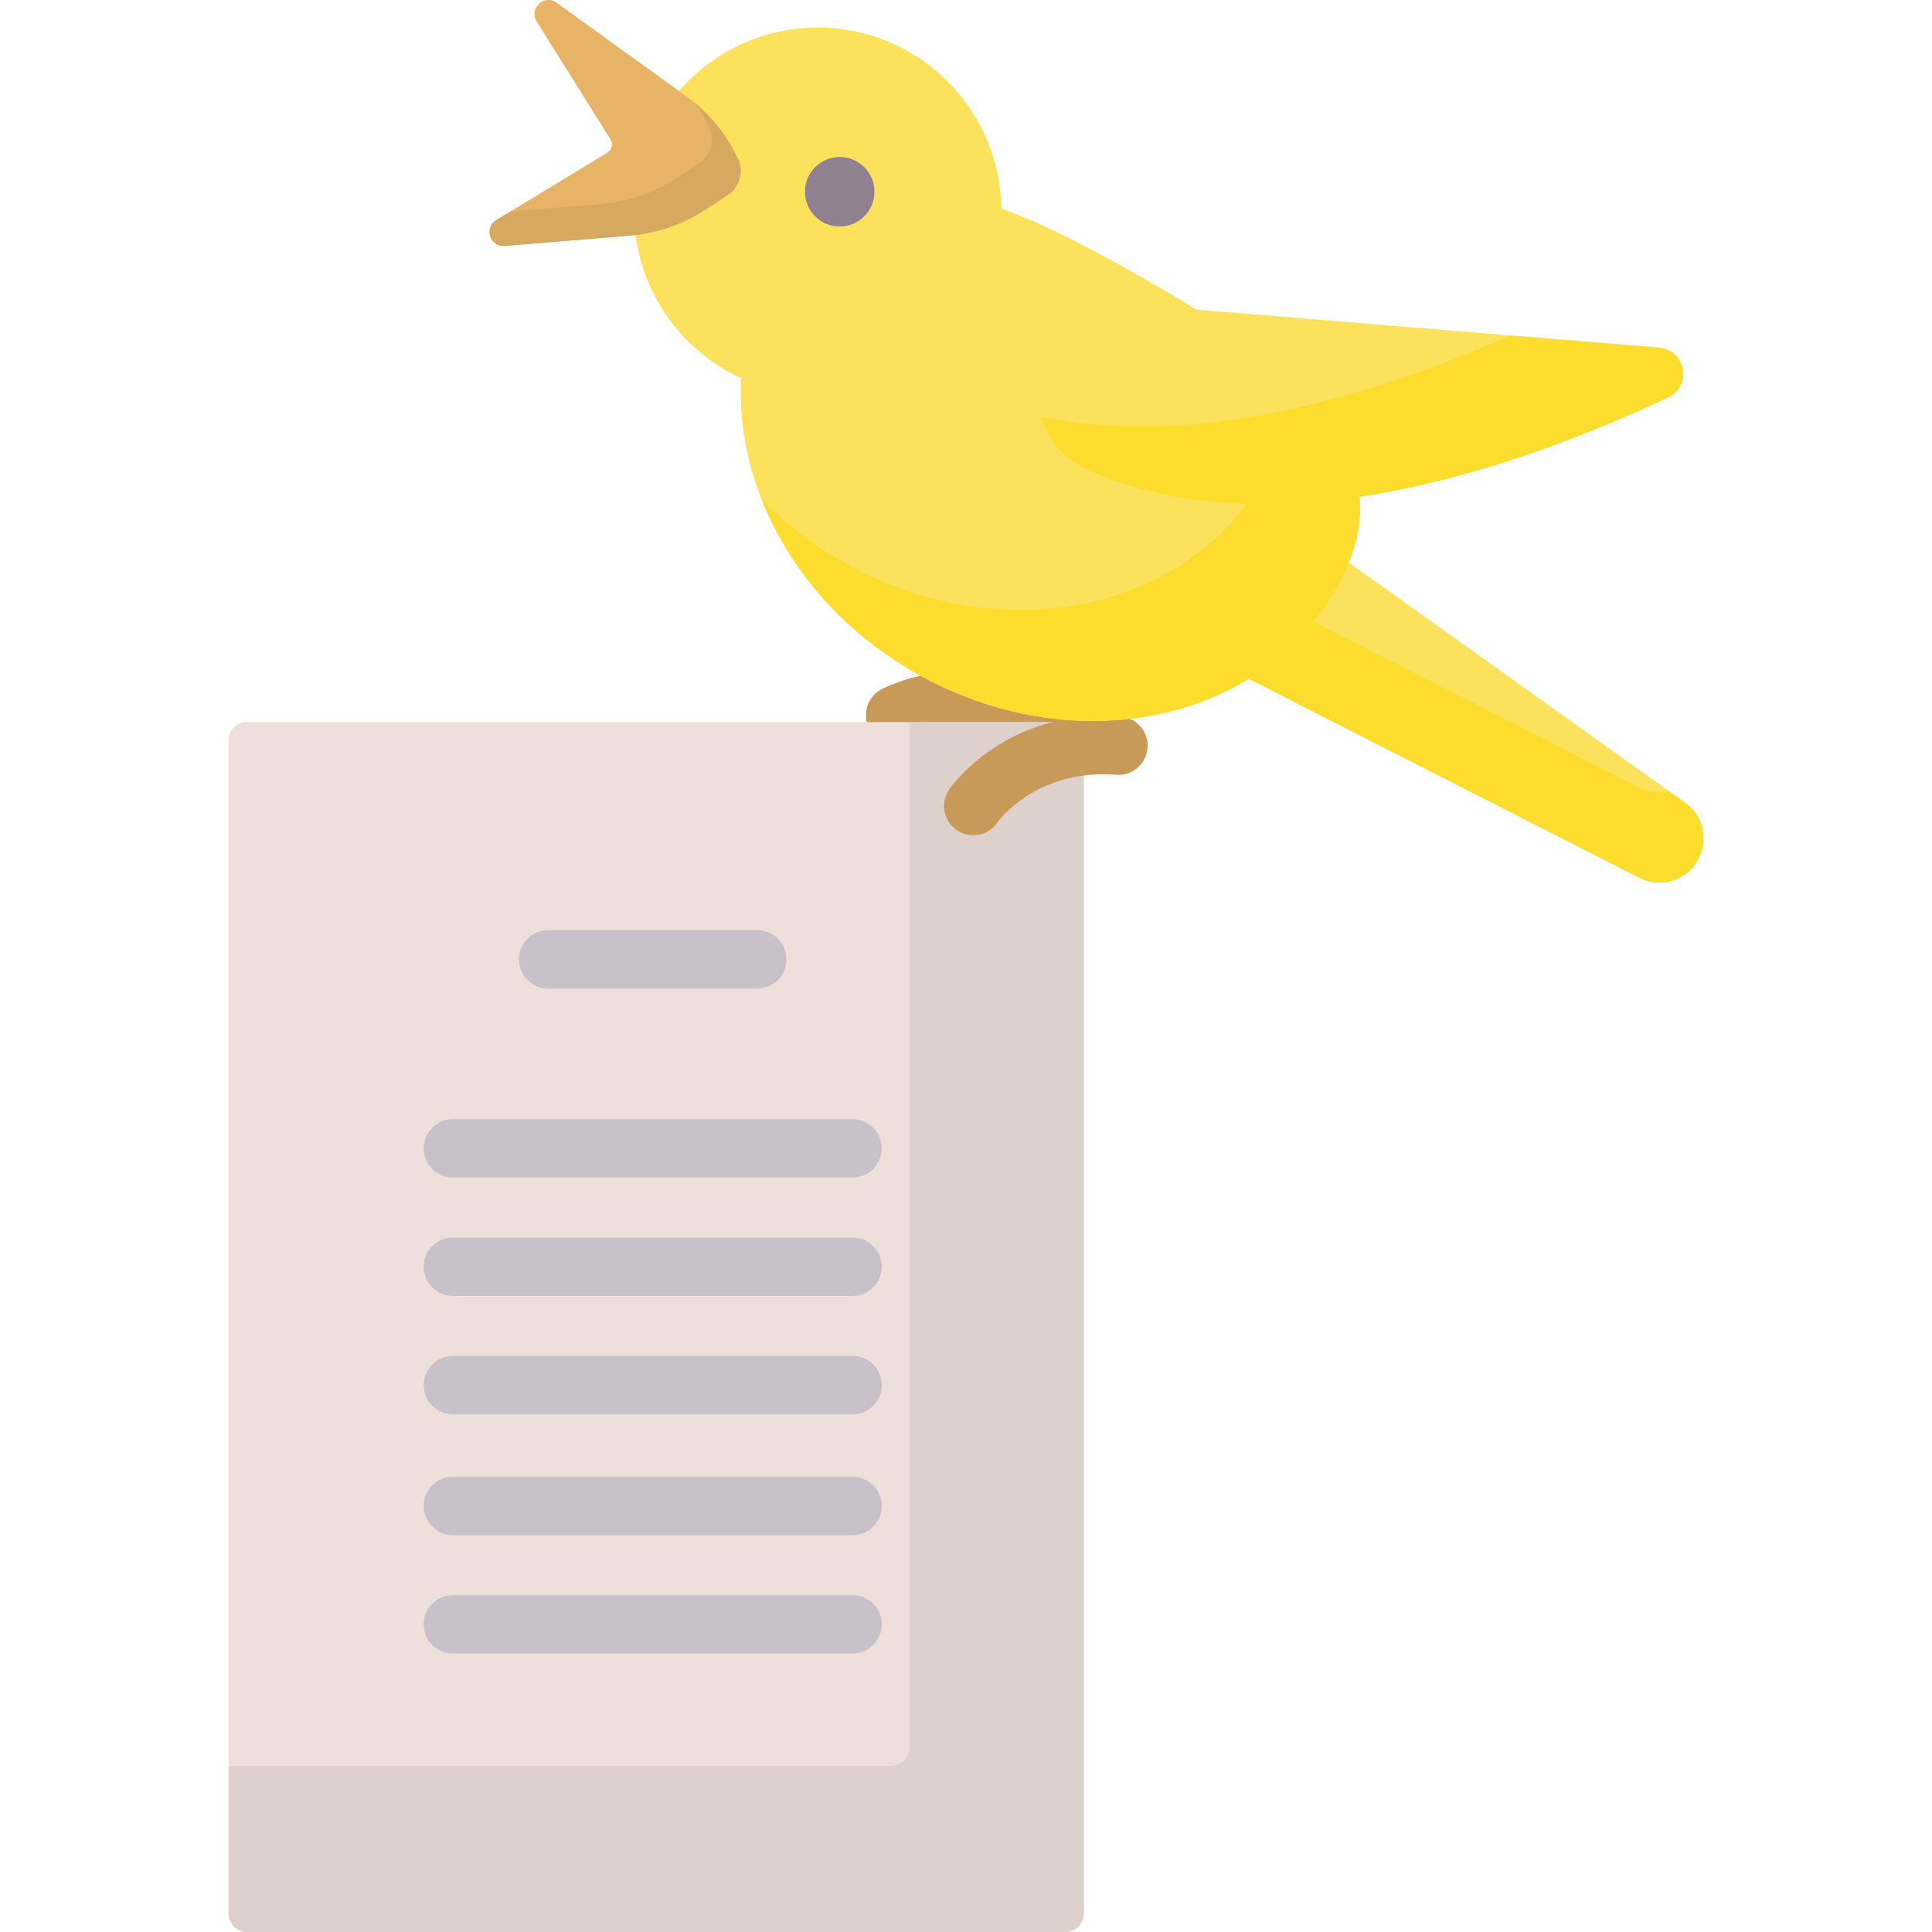 <svg id="Capa_1" enable-background="new 0 0 512 512" height="512" viewBox="0 0 512 512" width="512" xmlns="http://www.w3.org/2000/svg"><path d="m278.758 200.252c-1.363 0-2.743-.36-3.994-1.116-18.041-10.899-33.238-3.151-33.876-2.815-3.747 2.053-8.421.662-10.472-3.085-2.053-3.747-.65-8.464 3.097-10.516.943-.515 23.376-12.461 49.252 3.175 3.656 2.209 4.83 6.964 2.62 10.622-1.453 2.405-4.008 3.735-6.627 3.735z" fill="#c79a57"/><path d="m282.438 512h-217.104c-2.631 0-4.765-2.133-4.765-4.765v-311.092c0-2.631 2.133-4.765 4.765-4.765h217.104c2.631 0 4.765 2.133 4.765 4.765v311.092c0 2.632-2.134 4.765-4.765 4.765z" fill="#eedfda"/><path d="m282.116 191.378h-41.042v271.542c0 2.809-2.277 5.087-5.087 5.087h-175.418v38.907c0 2.809 2.277 5.087 5.087 5.087h216.46c2.809 0 5.087-2.277 5.087-5.087v-310.449c0-2.809-2.278-5.087-5.087-5.087z" fill="#ded0cb"/><g fill="#c8c1c9"><path d="m200.693 261.977h-55.426c-4.273 0-7.736-3.463-7.736-7.736s3.463-7.736 7.736-7.736h55.426c4.273 0 7.736 3.463 7.736 7.736s-3.463 7.736-7.736 7.736z"/><path d="m225.935 312.06h-105.911c-4.273 0-7.736-3.463-7.736-7.736s3.463-7.736 7.736-7.736h105.911c4.273 0 7.736 3.463 7.736 7.736s-3.463 7.736-7.736 7.736z"/><path d="m225.935 343.437h-105.911c-4.273 0-7.736-3.463-7.736-7.736s3.463-7.736 7.736-7.736h105.911c4.273 0 7.736 3.463 7.736 7.736s-3.463 7.736-7.736 7.736z"/><path d="m225.935 374.813h-105.911c-4.273 0-7.736-3.463-7.736-7.736s3.463-7.736 7.736-7.736h105.911c4.273 0 7.736 3.463 7.736 7.736s-3.463 7.736-7.736 7.736z"/><path d="m225.935 406.834h-105.911c-4.273 0-7.736-3.463-7.736-7.736s3.463-7.736 7.736-7.736h105.911c4.273 0 7.736 3.463 7.736 7.736s-3.463 7.736-7.736 7.736z"/><path d="m225.935 438.211h-105.911c-4.273 0-7.736-3.463-7.736-7.736s3.463-7.736 7.736-7.736h105.911c4.273 0 7.736 3.463 7.736 7.736s-3.463 7.736-7.736 7.736z"/></g><path d="m257.929 221.335c-1.521 0-3.058-.448-4.407-1.38-3.516-2.428-4.38-7.273-1.952-10.788.611-.883 15.314-21.619 45.437-19.269 4.259.333 7.442 4.056 7.109 8.316-.332 4.259-4.042 7.445-8.316 7.109-21.011-1.634-31.116 12.103-31.536 12.689-1.496 2.165-3.894 3.323-6.335 3.323z" fill="#c79a57"/><path d="m332.159 130.994 114.373 81.698c8.003 5.716 5.797 18.158-3.683 20.775-2.813.777-5.814.473-8.415-.852l-133.558-68.032z" fill="#fce25c"/><path d="m446.532 212.691-4.236-3.026c-2.65.595-5.431.261-7.862-.977l-118.444-60.333-15.114 16.228 133.558 68.032c2.6 1.325 5.602 1.628 8.415.852 9.48-2.617 11.685-15.059 3.683-20.776z" fill="#fcdd2e"/><path d="m302.441 73.403c-12.979-7.396-25.446-13.883-37.074-18.185-.411-26.531-22.032-47.914-48.66-47.914-26.885 0-48.68 21.795-48.68 48.68 0 19.643 11.641 36.557 28.395 44.25-1.682 29.492 15.508 60.614 46.219 78.113 41.167 23.458 91.019 13.554 111.348-22.121 20.328-35.675-10.381-59.364-51.548-82.823z" fill="#fce25c"/><path d="m340.688 99.155c1.494 8.435-.172 17.561-5.919 27.646-20.329 35.675-70.181 45.579-111.348 22.121-8.22-4.684-15.453-10.356-21.635-16.699 7.206 18.275 21.278 34.969 40.854 46.124 41.167 23.458 91.019 13.554 111.348-22.121 13.071-22.937 5.041-40.919-13.3-57.071z" fill="#fcdd2e"/><path d="m285.214 84.345c-15.048 9.896-13.475 32.536 2.867 40.109 11.169 5.176 26.564 9.125 47.54 9.125 39.498 0 81.695-16.618 106.447-28.282 6.403-3.017 4.669-12.563-2.386-13.144l-139.919-11.52c-5.128-.422-10.25.885-14.549 3.712z" fill="#fce25c"/><path d="m439.681 92.152-39.354-3.24c-25.222 11.087-62.331 24.134-97.33 24.134-10.354 0-19.342-.965-27.139-2.562 1.79 5.838 5.894 11.035 12.223 13.968 11.169 5.176 26.564 9.125 47.54 9.125 39.498 0 81.695-16.618 106.447-28.282 6.402-3.016 4.668-12.562-2.387-13.143z" fill="#fcdd2e"/><path d="m161.785 36.941-19.556-31.238c-2.159-3.448 2.011-7.352 5.31-4.972l34.313 24.761c5.936 4.284 10.67 10.024 13.744 16.668 1.581 3.416.415 7.475-2.739 9.531l-6.071 3.957c-5.924 3.861-12.715 6.189-19.762 6.773l-33.257 2.756c-3.899.323-5.573-4.831-2.229-6.861l29.413-17.858c1.21-.734 1.585-2.317.834-3.517z" fill="#e7b467"/><path d="m195.596 42.16c-2.657-5.741-6.557-10.802-11.397-14.837 1.421 2.039 2.681 4.195 3.733 6.468 1.581 3.417.415 7.476-2.739 9.531l-6.071 3.957c-5.924 3.861-12.715 6.189-19.762 6.773l-24.086 1.996-3.736 2.268c-3.344 2.03-1.669 7.184 2.229 6.861l33.257-2.756c7.047-.584 13.839-2.912 19.762-6.773l6.071-3.957c3.154-2.056 4.321-6.115 2.739-9.531z" fill="#d7a85f"/><circle cx="222.534" cy="50.816" fill="#8f818f" r="9.208"/></svg>